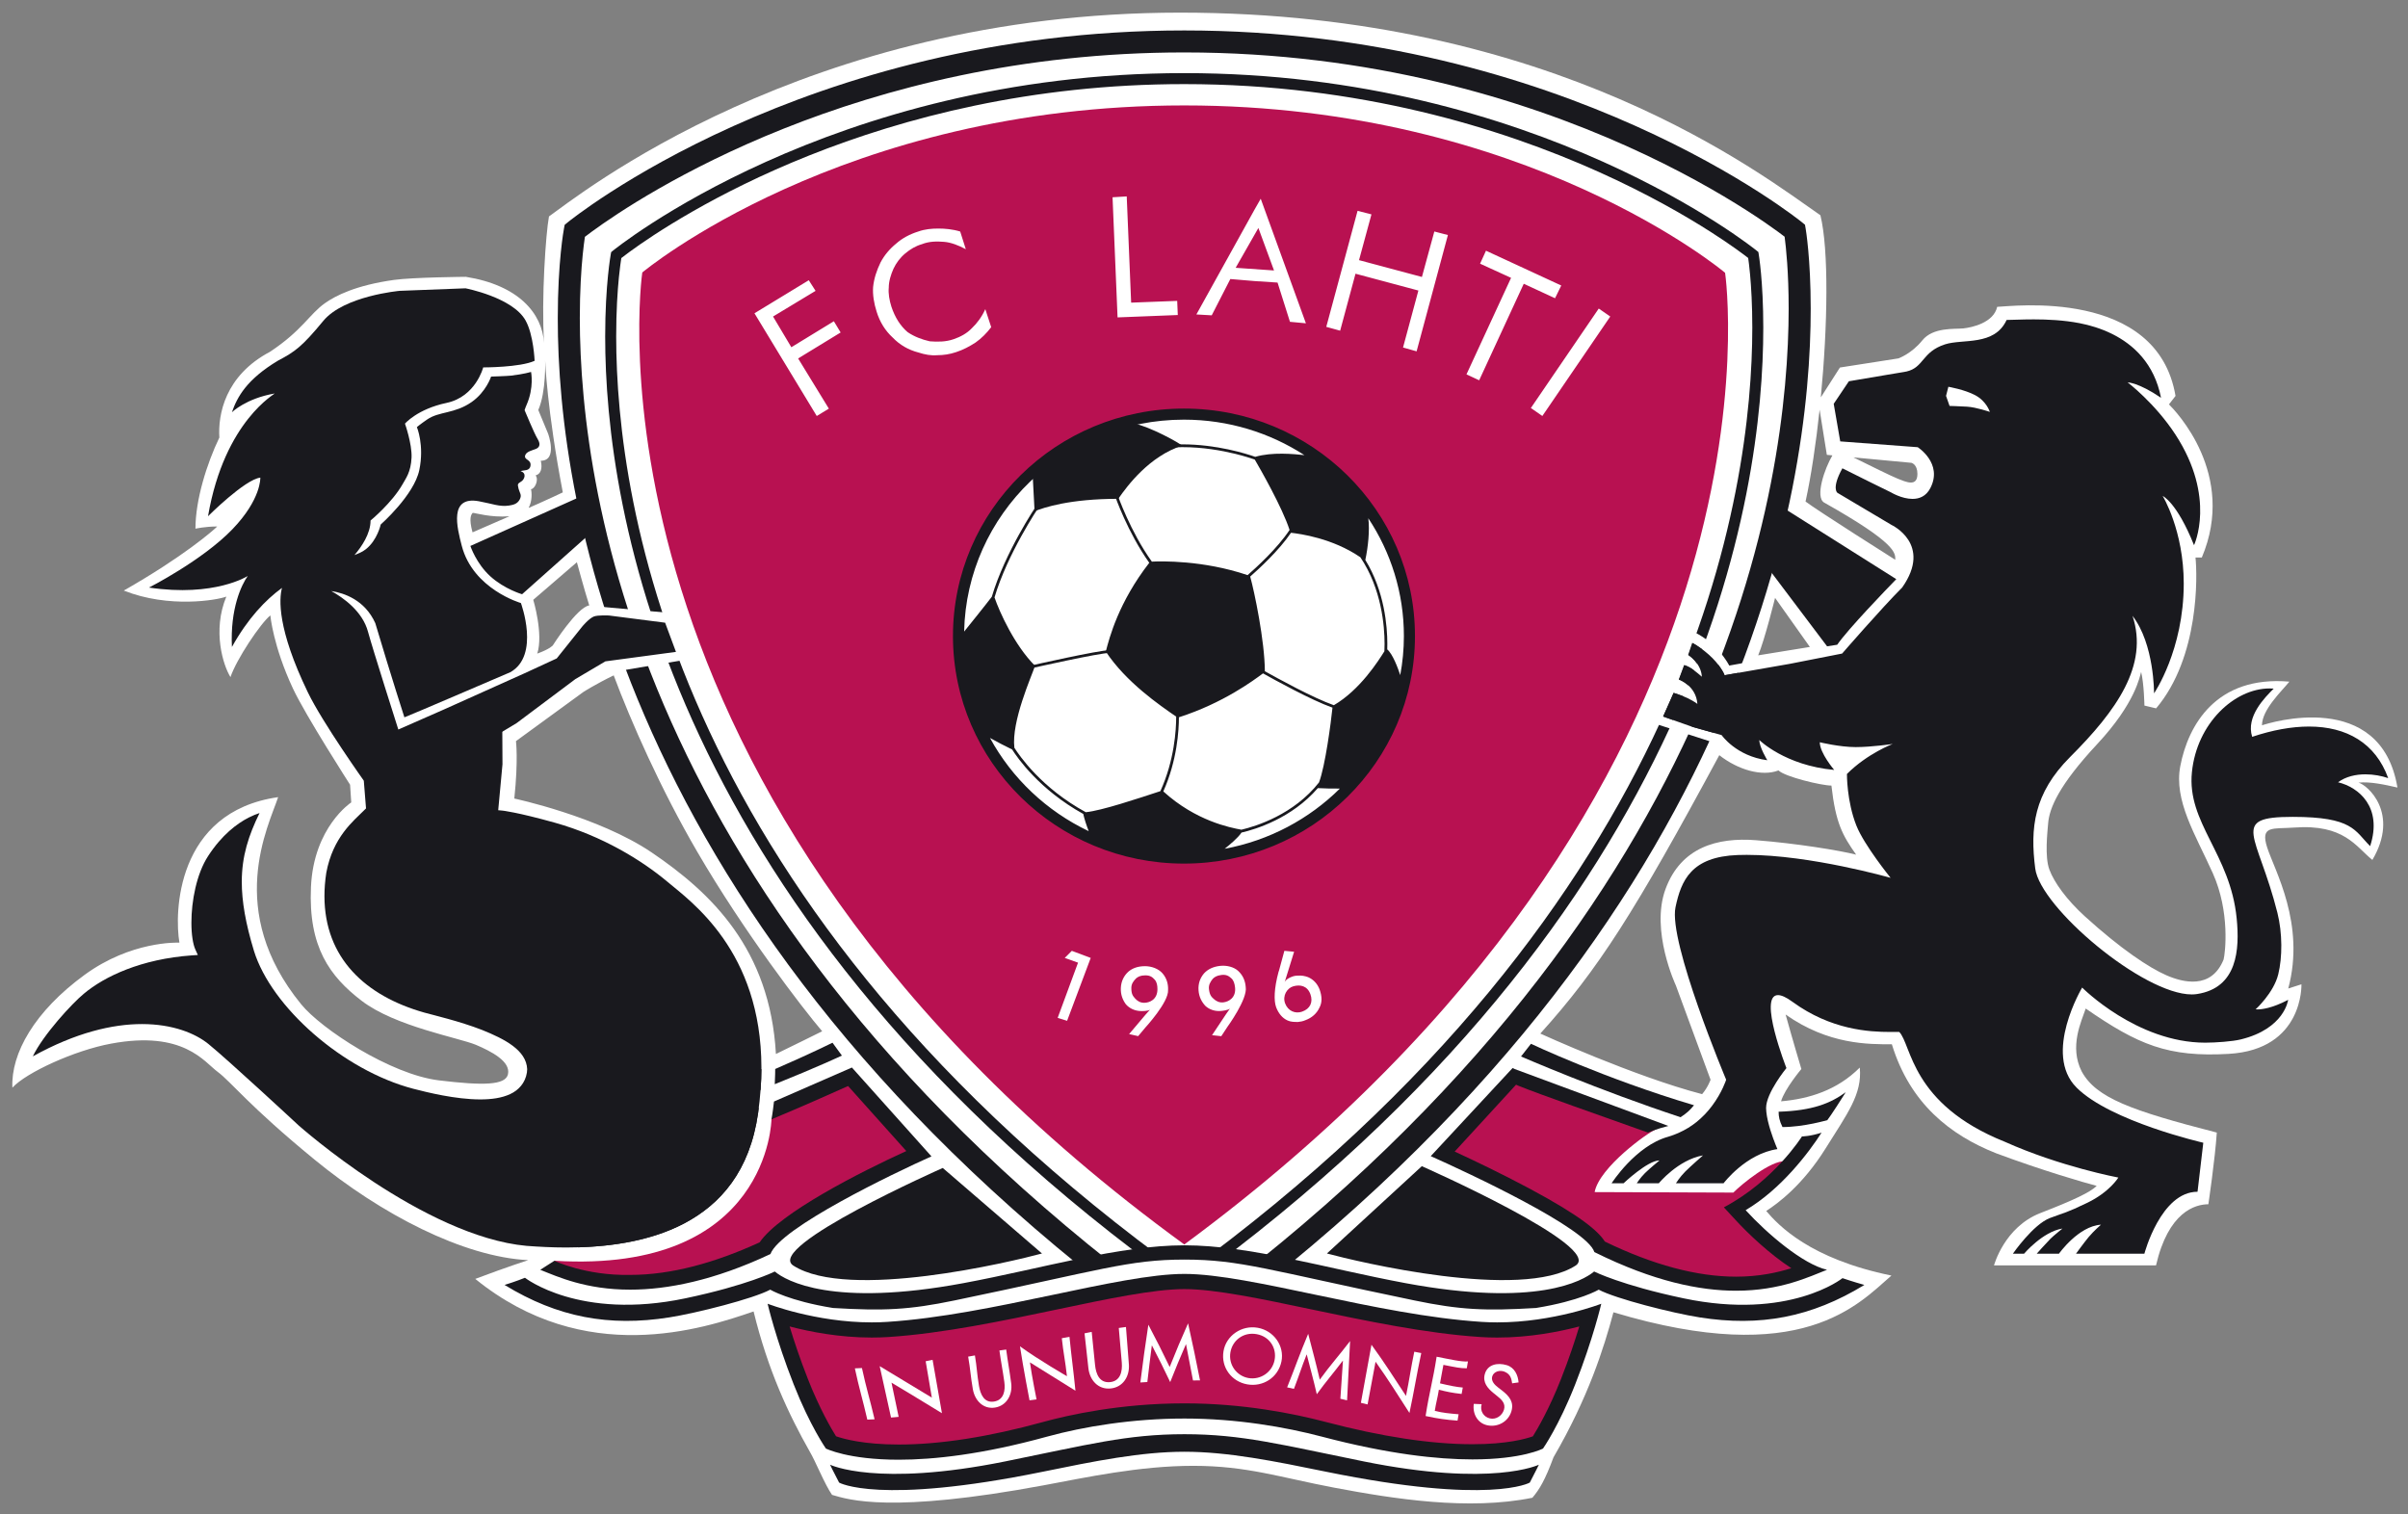 <?xml version="1.0" encoding="UTF-8" standalone="no"?>
<svg id="svg105" height="250.292" viewBox="0 0 298.5 187.719" width="398" xmlns="http://www.w3.org/2000/svg">
   <rect x="0" y="0" width="298.5" height="187.719" fill="#808080" stroke="none"/>
   <g id="surface32" transform="matrix(.697 0 0 .697 -48.962 -106.387)">
      <path id="path2" d="m407.746 237.773c-1.039-.406-4.828-2.277-7.844-3.773v-.008c3.75.359 8.613.82 10.297.965 0 0 1.062.25 1.062 1.973 0 2.406-2.078 1.406-3.516.844m-.422 14.434c0 0-13.902-8.793-15.957-10.363 1.004-4.613 1.859-10.344 2.496-16.332h.004l1.285 8.027c0 0 .371.035.988.094-1.395 2.352-3.117 7.41-1.473 8.391 13 7.309 12.656 9 12.656 10.184m-24.77 49.875c-6.875-.539-13.336 1.25-16.086 8.668-2.75 7.414 1.836 17.168 1.836 17.168l6.168 16.77c0 0-.457 1.332-1.5 2.562-12.125-3.164-28.777-10.777-28.777-10.777 10.352-11.469 16.785-21.617 31.832-49.516 3.352 2.629 7.609 3.844 10.527 2.711 1.125 1.125 7.645 2.695 9.414 2.695.75 6.668 1.98 8.871 4.398 12.289-2.918-.75-10.625-2.008-17.812-2.57m3.391-43.105l6.191 8.73c0 0-5.113.828-9.195 1.492 1.203-2.902 3.004-10.223 3.004-10.223m-177.699 81.129c-1.039-18.668-11.523-28.688-22.109-35.855-9.441-6.395-24.418-9.582-24.418-9.582.73-6.898.293-10.211.293-10.211l12-8.75c0 0 2.219-1.418 5.383-2.945 3.066 8.211 8.344 20.188 14.863 31.379 8.273 14.211 18.691 27.793 22.215 31.922 0 0-6.641 3.293-8.227 4.043m-53.957-92.785c-.684-2.508-.254-3.18.039-3.469.391 0 3.234.871 6.5.609l.004.012c-3.379 1.473-6.348 2.766-6.543 2.848m10.398-7.684c.617 0 1.453-1.582.824-2.449.895-.23 1.25-1.188.918-2.605 3.07 0 1.297-4.824 1.297-4.824l-1.742-4.199c1.434-3.285 1.215-8.852 1.215-8.852 0 0 .316 8.75 3.145 23.504 0 0-2.484 1.195-6.043 2.75l-.012-.051c.609-1.121.562-2.617.398-3.273m10.363 20.68c-2.168.301-6.477 7.102-6.477 7.102 0 0-.461.625-2.773 1.469 1.125-3.5-.711-9.57-.711-9.57l7.758-6.684c0 0 1.305 4.84 2.203 7.684m314.648 31.52c2.059-.215 4.605.34 6.938.871-2.961-17.664-22.809-11.52-24.094-11.062 0-2.793 3.473-6.047 4.875-7.773-13.031-1.121-18 7.75-19.398 14.996-1.188 6.176 2.699 12.219 5.785 19.094 3.082 6.875 2.207 14.164 1.914 15.332-2.191 5.414-7.285 4.07-10.207 2.793-3.043-1.336-8.043-4.629-14.477-10.477-3.273-2.98-5.445-6.027-6.301-8.301-.867-2.305-.34-6.727-.223-8.223.207-2.711 1.93-6.816 8.707-14.086 6.875-7.367 7.602-12.145 7.832-12.855.52 2.086.586 5.984.586 5.984 0 0 .918.203 2.082.496 7.711-9.125 7.336-23.668 7-26.832h1.125c6.269-14.812-4.699-26.093-5.844-27.238l1.168-1.5c-3.25-19.25-29.156-15.938-31.719-15.848-.625 2.848-4.531 3.68-6.031 3.836-1.5.156-5.375-.25-7.281 2.125-1.906 2.375-4.25 3.207-4.25 3.207l-10.406 1.625-3.383 5.289-.012-.004c1.23-12.781 1.434-26.258-.074-32.367-10.172-7.004-46.961-36.043-113.875-36.043-66.918 0-107.473 32.922-112.25 36.25-.566 3-1.375 14.648-.875 22.523-.336-5.301-4.531-10.281-13.906-11.781 0 0-9.379.078-12.781.551-6.816.953-10.426 2.824-12.281 4.137-2.781 1.969-4.031 4.844-9.781 8.652-8.031 4.25-9.25 11.191-9 15.25-2.238 4.66-4.25 11.086-4.25 16.211 0 0 1.688-.395 3.875-.395-.75.75-6.078 5.398-16.621 11.398 8.031 3.199 16.613 1.699 18.238 1.074-2.512 6.074-.578 12.191.734 14.316 1.082-3.188 5.312-9.52 7.094-10.973 0 0 .473 5.41 4.012 12.992 2.23 4.777 10.168 17.125 10.168 17.125l.207 3.148c0 0-6.684 4.352-7.164 15.062-.48 10.668 3.359 15.895 9.02 20.227 5.957 4.562 17.215 6.547 20.316 7.828 2.691 1.148 6.215 2.938 5.703 5.234-.438 1.961-4.375 2.043-12.289 1.086-8.598-1.043-20.961-9.168-24.5-13.543-13.586-16.664-5.824-31.598-4.086-36.832-18.25 2.602-18.453 20.773-17.559 25.875-.438 0-8.598-.293-16.855 5.727-8.902 6.488-13.133 13.984-12.852 20.078 2.438-2.688 11.09-6.648 17.547-7.836 12.875-2.402 16.574 3.258 18.949 5.008 2.375 1.75 5.477 5.973 17.25 15.625 11.812 9.688 26.43 17.309 38 17.879 0 0-3.59 1.137-9.422 3.336 19.453 15.789 40.434 8.914 49.5 5.789 2.578 10.531 6.223 18.27 10 24.949.965 1.594 2.668 5.844 3.953 7.676 3 .875 10.5 3.344 37.641-1.703 7.566-1.406 17.023-3.465 26.598-3.465 9.574 0 15.445 2.066 25.129 3.895 10.594 2 23.82 4.086 35.188 1.785 1.266-1.492 2.258-3.152 3.758-7.199 6.168-10.598 8.977-19.473 10.66-25.793 33.59 10.105 43.598-1.5 49.441-6.531-14.508-2.969-20.094-8.93-22.27-11.488 2.059-1.34 6.473-4.566 10.59-11.172 3.801-6.102 6.516-9.609 6.047-14.332-4.031 4.031-9 5.562-14 6 .625-2.188 3.613-5.746 3.613-5.746 0 0-1.613-5.379-2.801-9.691 7.625 5.375 14.73 5.293 18.895 5.293 3.238 10.562 10.402 16.152 18.516 19.375 8.375 3.121 15.59 5.195 17.918 5.812-1.125 1.125-4.062 2.523-10.016 4.832-6.438 2.5-8.25 9.312-8.25 9.312h28.812c2.188-9.5 6.938-10.875 9.312-10.875 0 0 1.188-8 1.5-12.75-15.242-3.918-21.461-6.164-24.031-10.875-2.254-4.438-.039-8.918.719-11.188 9.312 6.438 14.621 8.691 25.438 8.062 13.355-.773 12.926-12.375 12.926-12.375l-2.344.75c3.086-11.5-2.434-21-3.75-25.082-1.289-4 1.051-3.266 4.754-3.543 8.957-.664 10.996 3.379 13.957 5.754 4.895-8.312-.879-13.355-2.48-13.75" fill="#fff" fill-rule="evenodd"/>
      <path id="path4" d="m172.465 193.691c0 0 41.227-33.688 108.406-33.688 67.176 0 108.59 33.664 108.59 33.664 0 0 17.816 104.227-108.617 195.824-127.816-91.598-108.379-195.801-108.379-195.801" fill="#fff"/>
      <path id="path6" d="m174.238 195.012c-.098.656-.223 1.645-.355 2.938-.258 2.586-.516 6.402-.516 11.262.039 31.832 11.055 108.191 107.469 177.863 97.027-70.883 107.488-148.738 107.527-179.535 0-6.531-.477-10.934-.707-12.691-.008-.039-.012-.082-.019-.117-.297-.23-.711-.539-1.242-.926-1.23-.902-3.078-2.195-5.512-3.75-4.859-3.109-12.051-7.27-21.328-11.434-18.551-8.324-45.426-16.66-78.684-16.66-58.195-.004-96.738 25.559-105.348 31.859-.539.395-.949.707-1.25.938-.008.078-.023.16-.035.254m105.465 196.07c-98.547-70.582-110.293-149.035-110.254-181.871 0-9.996 1.07-15.781 1.094-15.879l.129-.703.551-.453c.195-.152 41.789-34.113 109.648-34.125 67.855.012 109.633 33.949 109.828 34.094l.566.465.125.727c.016.094.891 5.238.891 14.203.035 31.777-11.109 111.723-110.289 183.535l-1.145.832zm0 0" fill="#19191e"/>
      <path id="path8" d="m184.477 201.102c0 0 35.441-29.715 96.395-29.715 60.953 0 96.184 29.77 96.184 29.77 0 0 13.512 91.891-96.184 172.832-110.023-80.109-96.395-172.887-96.395-172.887" fill="#b81151"/>
      <path id="path10" d="m180.324 201.895c-.242 2.438-.488 6.02-.488 10.582.019 29.906 10.461 101.629 101.004 166.801 91.125-66.309 101.035-139.418 101.055-168.363 0-4.082-.199-7.285-.398-9.461-.133-1.457-.262-2.441-.336-2.934-.758-.59-2.988-2.281-6.625-4.609-4.562-2.918-11.301-6.812-19.988-10.715-17.375-7.797-42.539-15.598-73.676-15.598-54.484-.004-90.566 23.918-98.68 29.852-.688.504-1.168.875-1.445 1.09-.082.535-.25 1.66-.422 3.355m99.949 179.391c-91.605-65.633-102.414-138.398-102.395-168.809 0-9.258.992-14.594 1-14.648l.066-.348.277-.23c.098-.074 38.699-31.605 101.648-31.609 62.945.004 101.723 31.512 101.816 31.59l.285.227.062.363c.008.051.816 4.797.816 13.094.019 29.434-10.238 103.59-102.434 170.367l-.57.414zm0 0" fill="#19191e"/>
      <path id="path12" d="m280.816 305.262c-22.113 0-40.105-17.715-40.105-39.488 0-21.77 17.992-39.48 40.105-39.48 22.109 0 40.102 17.711 40.102 39.48 0 21.773-17.992 39.488-40.102 39.488" fill="#fff"/>
      <path id="path14" d="m253.938 237.73l.309 5.844c1.66-.676 6.273-2.215 14.883-2.215 1.66-2.398 5.535-7.566 11.379-9.473-1.969-1.352-7.629-4.18-9.473-3.996-3.258 1.168-14.699 4.734-17.098 9.84" fill="#19191e"/>
      <path id="path16" d="m288.051 303.605c.84-.664 2.398-1.953 2.992-2.879 2.527-.582 8.938-2.539 13.582-7.91.984.059 2.664.098 3.918.082-5.469 5.418-12.562 9.238-20.492 10.707m-41.734-19.711c1.137.625 2.801 1.516 3.938 2.051.926 1.469 4.852 7.145 12.652 11.465.16.773.582 2.09.969 3.062-7.484-3.555-13.648-9.391-17.559-16.578m34.496-56.617c7.91 0 15.27 2.328 21.426 6.312-1.875-.203-5.723-.586-8.75.301-1.68-.59-6.879-2.215-12.961-2.219-.453.004-.906.012-1.367.031l.027.492c.449-.023.891-.027 1.34-.027 3.648-.004 6.984.598 9.41 1.191 1.637.402 2.852.805 3.477 1.027 1 1.715 4.879 8.5 6.184 12.508-2.129 3.238-5.98 6.742-7.465 8.039-7.953-2.691-15.461-2.484-17.031-2.402-3.855-5.395-6.059-11.797-6.07-11.805l-.465.16c.008.012 2.203 6.391 6.078 11.852-5.457 7.039-7.078 13.262-7.73 15.785 3.574 5.441 9.605 9.57 12.516 11.574v.066c0 2.25-.305 7.684-2.809 13.191-3.938 1.293-10.465 3.48-13.266 3.746-7.91-4.316-11.824-10.078-12.703-11.461-.555-4.684 3.043-12.676 3.676-14.574-3.656-3.656-6.316-9.57-7.207-12.168 2.301-7.797 7.82-15.969 7.82-15.984l-.41-.277c-.004.012-5.555 8.23-7.891 16.145-1.082 1.434-4.742 5.969-4.922 6.191.438-20.859 17.801-37.695 39.094-37.695m19.039 20.121c1.637.191 7.371.953 12.336 4.355 3.781 5.625 4.309 12.246 4.305 15.402 0 .562-.016 1.008-.031 1.324-1.09 1.734-4.324 6.855-8.988 9.59-3.629-1.262-10.164-4.863-12.27-6.043-.031-5.414-1.859-14.152-2.609-16.84 1.543-1.352 5.109-4.625 7.258-7.789m4.988 44.398c-4.496 5.719-11.152 7.785-13.805 8.418-2.004-.371-8.105-1.547-13.891-6.809 2.461-5.512 2.77-10.883 2.773-13.188 7.867-2.527 13.223-6.527 14.957-7.809 1.992 1.117 8.555 4.75 12.355 6.094-.266 2.613-1.285 10.375-2.391 13.293m14.441-19.082c-.414-1.262-1.32-3.723-2.312-4.574.008-.273.016-.602.016-.984 0-3.07-.484-9.348-3.914-14.926.492-2.277.805-5.273.531-7.414 3.996 6.035 6.328 13.23 6.328 20.957 0 2.371-.23 4.688-.648 6.941m-38.469-47.406c-22.688 0-41.082 18.117-41.082 40.465 0 22.352 18.395 40.469 41.082 40.469 22.691 0 41.086-18.117 41.086-40.469 0-22.348-18.395-40.465-41.086-40.465" fill="#19191e"/>
      <path id="path18" d="m253.699 270.992c.019-.004 11.938-2.711 13.91-2.715v.492c-1.797-.008-13.789 2.695-13.801 2.699zm0 0" fill="#19191e"/>
      <path id="path20" d="m354.586 207.516l-12.074 17.691 2.043 1.418 12.078-17.691zm-6.668-4.098l-13.387-6.191-1.051 2.309 5.512 2.52-7.93 17.168 2.258 1.051 7.93-17.168 5.562 2.574zm-24.781-1.52l-11.188-2.992 2.211-8.141-2.469-.629-5.566 20.637 2.469.68 2.73-10.133 11.184 2.992-2.73 10.133 2.414.68 5.566-20.684-2.414-.629zm-33.129-1.629l4.043-7.086 2.781 7.559zm3.41-10.445l-10.395 18.742 2.73.156 3.309-6.457 4.355.367 4.043.262 2.207 6.98 2.836.266-8.035-22.156zm-21.996 16.641l-.785-18.898-2.523.156.891 21.367 10.711-.422-.105-2.516zm-28.301 4.516c-.891.945-2.047 1.574-3.305 1.996-1.367.473-2.785.473-4.203.367-1.414-.316-2.781-.84-3.938-1.629-.629-.523-1.207-1.207-1.68-1.941-.473-.738-.891-1.629-1.207-2.574-.367-1.156-.578-2.359-.473-3.414 0-1.098.367-2.305.84-3.355.473-1 1.156-1.945 2.102-2.73.891-.738 1.836-1.312 2.941-1.629 1.312-.527 2.672-.527 3.988-.418 1.207.102 2.57.629 3.832 1.309l-1-3.148c-1.363-.418-2.73-.527-3.883-.527-1.207 0-2.414.109-3.57.527-1.523.473-2.887 1.211-3.938 2.152-1.105.895-2.102 2.051-2.781 3.359-.684 1.418-1.156 2.836-1.316 4.359-.102 1.363.16 2.938.633 4.41.574 1.836 1.523 3.359 2.836 4.566 1.262 1.312 2.781 2.207 4.617 2.68 1.105.363 2.258.574 3.309.473 1.105 0 2.207-.16 3.309-.527 1.316-.418 2.469-1.051 3.52-1.73 1.047-.734 1.992-1.684 2.781-2.73l-1.051-3.203c-.578 1.312-1.469 2.52-2.363 3.359m-24.57-1.207l-7.562 4.621-3.254-5.461 7.562-4.566-1.207-1.891-9.66 5.879 11.078 18.27 2.152-1.309-5.465-8.926 7.562-4.621zm0 0" fill="#fff"/>
      <path id="path22" d="m287.832 330.922c-.742.086-1.297-.223-1.711-.598-.414-.375-.734-.672-.859-1.75-.086-.754.242-1.293.66-1.82.277-.297.699-.605 1.555-.703.855-.102 1.289.164 1.758.586.414.375.586.934.664 1.613.211 1.852-1.141 2.566-2.066 2.672m2.625-5.59c-.766-.703-2.035-1.031-3.23-.895-1.191.137-2.145.566-2.848 1.336-.695.82-1.059 1.812-.973 3.016.082 1.152.555 2.051 1.219 2.766.711.66 1.754 1.016 2.852.887 0 0 1.27-.109 1.535-.441l-.727 1.035-2.477 3.723 1.645.18 1.09-1.66c0 0 3.621-4.965 3.254-7.086-.09-1.207-.57-2.152-1.34-2.859m11.363 7.242c-1.203.422-2.508-.109-3.016-1.473-.508-1.352.348-2.734 1.473-3.043 1.215-.336 2.477-.09 3.023 1.41.512 1.414-.035 2.598-1.48 3.105m3.098-3.992c-.367-.941-1.051-1.73-2.047-2.152-.578-.207-1.156-.312-1.785-.262-.367 0-.734.055-1.105.211-.156.051-.523.211-.734.367-.156.105-.418.316-.523.578l1.68-5.406-1.734-.16-.941 3.469-.105.312c-.789 2.938-.84 5.094-.418 6.246.418 1.105 1.102 1.945 2.043 2.363.578.262 1.207.262 1.84.262.418-.051.84-.102 1.312-.312 1.152-.418 2.047-1.207 2.52-2.258.473-.895.473-1.941 0-3.258m-45.309-5.562l2.363.84-3.621 9.82 1.676.523 4.199-11.184-3.359-1.262zm14.121 7.98c-.742 0-1.258-.367-1.629-.789-.367-.422-.652-.75-.652-1.84 0-.758.395-1.258.863-1.73.316-.262.77-.523 1.629-.523.863 0 1.258.312 1.68.785.367.422.473.996.473 1.68 0 1.859-1.43 2.418-2.363 2.418m.148-6.512c-1.199 0-2.195.316-2.98.996-.789.738-1.262 1.684-1.316 2.887-.051 1.156.316 2.102.895 2.891.629.734 1.625 1.207 2.73 1.207 0 0 1.273.039 1.574-.262l-.84.945-2.887 3.414 1.609.363 1.277-1.523c0 0 4.168-4.516 4.043-6.668.051-1.207-.316-2.199-1-2.988-.68-.785-1.902-1.262-3.105-1.262" fill="#fff"/>
      <path id="path24" d="m209.355 387.797c0 0 7.785 17.5 9.125 21.75 3 .75 23.25 1.75 43-3.75 18.625-3.375 29.938-3.336 40.5.375 10.562 3.711 39.211 5.422 42 3 2.625-4.625 9.125-22.5 9.125-22.5-4.375 1.25-21.625 4.25-41.625-.625-11.375-2.375-25.664-5.172-31.207-4.766-6.695.41-40.168 5.641-45.168 7.391-7.875.875-25.75-.875-25.75-.875" fill="#b81151" fill-rule="evenodd"/>
      <path id="path26" d="m339.73 344.547l24.855 9.062c-1.262.469-9.898 6.648-10.73 11.062 2.418 0 24.668.086 24.668.086 1.543-1.543 6.652-5.734 9.25-5.586-.332 1.668-6.586 7.418-9 8.25 1.793 1.793 9.918 10.086 12.918 11-2.918 1.168-18.73 4.555-36.75-3.582-2.168-2.918-8.836-8.582-13.418-9.668-4.75-2.164-14.668-7.164-14.668-7.164zm0 0" fill="#b81151"/>
      <path id="path28" d="m207.453 351.727c0 0-.363 27.492-38.605 25.156 1.008 1.609 1.633 2.164 1.633 2.164 0 0 23.375 3.125 35.625-4 2.938-2.938 19.75-16.125 27.5-17-2.625-2.625-12.5-13.625-12.5-13.625l-12.375 5.75z" fill="#b81151"/>
      <path id="path30" d="m266.387 382.141c0 0 15.852-3.379 31.059.496-6.062 6.062-16.75 12.145-16.75 12.145zm0 0" fill="#b81151"/>
      <path id="path32" d="m262.293 377.859l4.562 4.812c0 0 18-3.625 27.5 0 1.625-.625 6.125-4.25 6.125-4.25-3.25-.75-19.344-6.094-38.188-.562" fill="#fff"/>
      <path id="path34" d="m396.992 267.316c1.965-2.828 8.684-9.793 10.508-11.668l-20.613-13.012-2.832 10.184 11.137 14.773c.504-.074 1.102-.164 1.801-.277" fill="#19191e"/>
      <path id="path36" d="m188.941 309.465c-4.566-3.828-11.57-8.125-19.961-10.484-3.445-.965-5.809-1.508-7.297-1.809-1.488-.301-2.078-.355-2.078-.355l-.75-.07.758-8.168-.031-6.02-14.613 7.777-3.023 2.16-3.484-1.348-3.512.348.395 4.93-.246.242c-2.023 2.023-5.629 4.848-6.816 11.18-.227 1.461-.332 2.855-.332 4.191.019 11.02 7.309 17.742 17.746 20.699 1.723.484 6.203 1.508 10.266 3.082 4.016 1.617 7.902 3.602 8.043 6.98 0 .195-.016.395-.047.598-.285 1.84-1.457 3.133-2.969 3.836-1.516.711-3.367.953-5.324.953-4.41-.004-9.406-1.25-11.91-1.895-12.531-3.277-25.266-14.574-28.34-24.516-1.5-4.926-2.168-8.84-2.168-12.27-.004-4.605 1.219-8.301 3.16-12.258-.539.176-1.203.434-1.953.816-2.051 1.062-4.734 3.047-7.188 6.824-2.07 3.164-2.984 8.043-2.977 11.852-.008 2.09.281 3.871.699 4.773l.441.984-1.074.07c-9.0.641-15.535 3.746-19.184 6.809-2.082 1.703-7.234 7.297-9.09 11.148 7.648-4.234 14.188-5.742 19.414-5.742 5.465.004 9.473 1.645 11.82 3.543 3.566 2.895 16.066 14.504 16.062 14.504.016.004 5.547 4.934 13.41 10.086 7.855 5.152 18.039 10.492 27.094 11.316 2.055.156 4.469.293 7.078.293 6.602 0 14.461-.863 20.961-4.277 6.496-3.426 11.672-9.297 13.156-19.641.402-2.879.59-5.566.59-8.078-.027-20.781-12.547-29.551-16.727-33.066" fill="#19191e"/>
      <path id="path38" d="m178.793 272.238l13.066-2.203-2.672-8.402-13.832-1.223-.867.875zm0 0" fill="#fff"/>
      <path id="path40" d="m366.027 280.078l1.867-4.203c0 0 1.59.496 2.453.918 1.352.66 1.777 1.043 1.777 1.043-.242-3.305-3.305-4.34-3.305-4.34l.945-2.574c0 0 .629.199 1.234.574.754.473 1.922 1.504 1.922 1.504-.141-2.48-2.438-3.883-2.438-3.883l.723-2.141c0 0 1.262.621 2.91 2.059 2.047 1.785 2.848 3.605 2.844 3.703l2.91-.508c.316-1.027.516-1.68.516-1.68l-2.594.469c0 0-2.184-4.457-7.277-6.402-1.168 3.164-6.566 16.527-6.566 16.527l11.66 3.758c.113-.117.355-.699.672-1.562l-5.066-1.426zm0 0" fill="#fff"/>
      <path id="path42" d="m373.496 350.797c-.055.059-.113.109-.168.168.055-.059.113-.109.168-.168" fill="#19191e"/>
      <path id="path44" d="m366.887 354.836c.387-.109.754-.238 1.109-.375-.359.133-.723.266-1.109.375" fill="#19191e"/>
      <path id="path46" d="m384.496 351.188c0 .008.004.016.004.019 0-.004-.004-.012-.004-.019" fill="#19191e"/>
      <path id="path48" d="m384.875 352.84l.039.137zm0 0" fill="#19191e"/>
      <path id="path50" d="m374.055 350.172c.031-.035.066-.074.098-.113-.031.039-.066.078-.098.113" fill="#19191e"/>
      <path id="path52" d="m219.98 340.391l-1.672-2.289c0 0-4.172 2.07-10.191 4.672 0 .133-.008 1.562-.078 2.707 7.512-3.008 11.941-5.09 11.941-5.09" fill="#19191e"/>
      <path id="path54" d="m221.758 342.512l14.148 15.805c-6.738 3.008-26.926 12.703-28.633 17.371-9.996 4.711-18.34 6.336-24.953 6.336-7.883 0-12.871-2.289-15.988-3.531l2.516-1.609c0 0 5.469 2.664 13.473 2.516 7.277 0 15.02-2.125 23.031-5.793 3.551-5.227 17.996-12.555 26.082-16.238l-10.355-11.566c-2.164.988-8.996 4.004-13.629 5.926 0 0 .203-.953.449-3.168z" fill="#19191e"/>
      <path id="path56" d="m191.922 370.25c6.492-3.426 11.676-9.297 13.156-19.641.043-.32.078-.633.117-.953-5.602 2.254-11.336 4.34-14.91 5.047-9.023 1.793-18.195 2.293-22.781-.285 2.293 3.582 6.879 9.742 13.184 13.469-1.957 1.957-4.867 4.496-7.656 6.609 6.133-.172 13.059-1.184 18.891-4.246" fill="#19191e"/>
      <path id="path58" d="m166.141 351.695c0 0 10.676 4.727 25.078 0 4.969-1.633 9.93-3.484 14.301-5.207.094-1.281.137-2.52.145-3.715-7.027 2.977-15.621 6.219-21.465 7.059-10.961 1.57-17.734-.324-21.641-3.156 1.578 3.73 3.582 5.02 3.582 5.02" fill="#19191e"/>
      <path id="path60" d="m371.527 349.223c-15.949-4.742-29-10.93-29-10.93l-1.766 2.258c0 0 13.988 6.074 28.379 10.801 1.188-.805 1.605-1.188 2.387-2.129" fill="#19191e"/>
      <path id="path62" d="m339.629 342.781l27.336 10.125c-1.957.477-3.641 1.172-3.641 1.172-7.809-2.773-19.539-6.898-23.074-8.34l-.371-.172-10.918 11.898c3.445 1.59 8.344 3.926 13.328 6.59 9.145 4.895 12.238 7.59 13.379 9.414 8.531 4.145 16.379 6.246 23.34 6.246 3.984 0 7.227-.691 9.828-1.504-3.922-2.559-7.77-6.227-9.973-8.637l-2.023-2.191c8.965-4.738 13.883-12.609 13.883-12.609 0 0 1.523-.016 3.492-.68-2.293 3.582-7.199 10.066-13.504 13.793 3.867 4.238 10.203 9.613 14.469 10.605-3.117 1.211-8.223 3.723-16.172 3.723-6.406 0-14.656-1.629-25.203-6.875-1.297-4.234-22.359-14.055-29.098-17.062l14.551-15.672" fill="#19191e"/>
      <path id="path64" d="m398.508 346.91c-2.742 1.988-5.898 3.273-11.934 3.465 0 .859.145 1.633.688 2.727 3.797 0 7.98-1.234 7.98-1.234 0 0 .695-.863 3.266-4.957" fill="#19191e"/>
      <path id="path66" d="m376.961 272.742c0 0 0 0 0-.004h-.008c.004.004.004.004.008.004" fill="#fff"/>
      <path id="path68" d="m420.094 224.969c-1.359-.082-3.117-.133-3.117-.133l-.625-1.785.414-1.621c0 0 2.895.5 4.773 1.5 2.031 1.082 2.602 2.969 2.602 2.969 0 0-2.402-.828-4.047-.93m65.977 66.809c1.375-1.023 3.141-1.414 4.875-1.414 1.449 0 2.879.273 4.043.676-2.254-6.234-7.387-9.176-14.086-9.176-3.082 0-6.492.621-10.105 1.828-1.152-3.594 2.234-6.98 3.828-8.574-.242-.019-.484-.031-.73-.031-6.25 0-12.934 6.188-13.816 14.883-.918 9.031 6.828 14.5 7.961 26.027.551 5.566.117 12.336-7.043 13.445-.301.047-.617.07-.949.07-8.648 0-26.949-15.465-27.836-22.398-.918-7.195-.289-13.336 6.199-19.828 8.27-8.266 14.012-16.328 11.105-25.109 3.898 5.031 3.828 13.781 3.828 13.781 0 0 5.281-7.684 5.281-19.523 0-9.473-3.746-15.586-3.746-15.586 0 0 2.5 1.09 5.574 8.754 0 0 4.004-8.434-3.285-19.641-3.66-5.629-8.523-9.312-8.523-9.312 0 0 1.906 0 5.938 2.738-.594-3.035-1.82-5.414-3.387-7.27-3.102-3.676-7.551-5.312-11.098-6-2.828-.547-5.742-.676-8.152-.676-2.141 0-3.887.102-4.824.102-2.156 4.695-7.816 3.316-10.969 4.344-4.125 1.344-3.711 4.109-6.844 4.828l-10.242 1.734-2.695 4.012 1.16 6.684 13.781 1.031c0 0 4.523 2.875 2.246 7.273-.762 1.473-1.973 1.922-3.172 1.922-1.922 0-3.82-1.156-3.82-1.156 0 0-7.102-3.477-8.652-4.285-1.992 3.598-.883 4.359-.883 4.359l9.609 5.707c0 0 7.352 3.395 1.914 11.129-3.676 3.676-10.684 11.754-10.684 11.754l-9.297 1.828-8.703 1.523-2.91.508c0 .004 0 .004-.004.004 0 0 0 0-.004-.004h.008c.004-.098-.801-1.918-2.848-3.703-1.645-1.438-2.906-2.059-2.906-2.059l-.723 2.141c0 0 2.297 1.402 2.438 3.883 0 0-1.168-1.031-1.922-1.504-.602-.375-1.234-.574-1.234-.574l-.945 2.574c0 0 3.062 1.035 3.305 4.34 0 0-.426-.383-1.777-1.043-.863-.422-2.453-.918-2.453-.918l-1.867 4.203 5.191 1.836 5.062 1.426.152.043c0 0 2.582 3.746 8.129 4.473 0 0-1.422-2.324-1.422-3.594 0 0 4.562 4.527 13.32 5.32 0 0-2.566-3-2.566-4.926 0 0 3.52.863 6.391.863 2.871 0 6.586-.559 6.586-.559 0 0-4.477 1.672-8.148 5.34 0 0-.047 4.836 1.684 9.188 1.383 3.488 6.082 9.285 6.082 9.285 0 0-14.289-4.086-25.586-4.086-.539 0-1.07.008-1.594.027-8.27.305-10.062 4.496-11.074 9.285-1.305 6.152 9.008 30.68 9.008 30.68 0 0-.699 2.25-2.539 4.688-.172.23-.355.461-.551.691-.031.039-.066.078-.098.113-.18.211-.363.418-.559.625-.055.059-.113.109-.168.168-.406.418-.848.828-1.332 1.219-.922.746-1.992 1.414-3.215 1.953 0 0 0 .004 0 .004-.258.109-.52.215-.785.32-.355.137-.723.266-1.109.375-5.785 1.625-10.02 8.266-10.02 8.266h2.129c0 0 4.281-4.066 6.391-4.066 0 0-1.789 1.465-2.578 2.25-.883.883-1.469 1.816-1.469 1.816h3.922c0 0 3.422-4.176 7.859-4.961 0 0-2.191 1.918-3.141 2.863-.969.969-1.672 2.098-1.672 2.098h8.473c0 0 3.945-5.254 9.574-6.078 0 0-.145-.332-.352-.859-.242-.613-.57-1.496-.875-2.465-.074-.238-.145-.48-.215-.723l-.039-.137c-.148-.547-.281-1.102-.375-1.633-.004-.008-.004-.012-.004-.019-.047-.27-.086-.535-.109-.789-.027-.238-.043-.469-.043-.688 0-2.695 3.617-7.102 3.617-7.102 0 0-5.098-12.977-1.5-12.977.598 0 1.434.355 2.57 1.188 6.855 5.008 13.652 5.367 17.383 5.367.629 0 1.164-.008 1.605-.008 2.219 2.219 2.016 12.828 18.758 19.531 9.906 4.445 20.219 6.375 20.219 6.375 0 0-1.555 2.57-5.5 4.477-3.941 1.902-3.992 1.707-6.664 2.719-3 1.141-6.594 6.348-6.594 6.348h1.988c0 0 3.324-3.926 6.832-4.477 0 0-1.551 1.234-2.156 1.836-.688.691-2.426 2.641-2.426 2.641h3.953c0 0 3.453-4.902 7.473-5.16 0 0-1.238 1.07-2.176 2.18-.73.867-2.266 2.98-2.266 2.98h12.164c0 0 2.91-11.02 9.453-11.02l1.023-8.719c0 0-16.508-3.777-22.539-9.809-6.031-6.027.996-17.789.996-17.789 0 0 9.711 9.801 21.895 9.801 1.855 0 4.836-.215 6.316-.578 7.809-1.91 8.422-7.039 8.422-7.039-2.898 1.52-4.746 1.703-5.453 1.703-.219 0-.328-.019-.328-.019 0 0 3.203-2.906 4.02-6.215.742-3.012.762-7.332-.152-10.973-3.523-14.008-8.652-17.043 2.715-17.043 10.719 0 11.023 2.449 13.781 5.207 2.258-6.922-2.027-10.48-5.703-11.359" fill="#19191e"/>
      <path id="path70" d="m157.469 255.16c2.5 2.266 5.629 3.172 5.629 3.172l11.859-10.562-1.559-6.758-19.492 8.73c0 0 1.012 3.105 3.562 5.418m31.07 8.234l-9.977-1.281c0 0-2.02-.109-2.727.191-.898.391-2.023 1.758-2.023 1.758l-4.551 5.688-5.738 2.648-14.395 6.465-8.039 3.531c0 0-4.648-14.605-5.391-17.387-.973-3.66-4.422-6.07-6.535-7.246 2.293.355 5.965 1.578 7.832 5.715 2.91 9.762 5.176 16.75 5.176 16.75l2.898-1.207c0 0 10.566-4.496 15.926-6.812 5.359-2.984 1.895-12.309 1.895-12.309 0 0-8.508-2.449-10.52-10.191-.848-3.27-2.289-8.883 3.027-7.918 2.395.434 3.711 1.035 5.395.766.758-.117 1.453-.289 1.871-1.047.461-.836.008-1.18-.18-1.91-.258-1.023-.141-.875.559-1.387.473-.344.93-1.43-.219-1.77.594-.234 1.602.023 1.766-.93.215-1.238-1.309-1-.902-1.977.25-.594 1.301-.824 1.836-1.035.855-.34.789-1.027.367-1.734-.691-1.148-2.164-4.793-2.344-5.176.105-.328.219-.637.336-.898 1.391-3.117.816-5.898.816-5.898 0 0-1.336.398-3.566.656-.719.082-3.543.168-3.543.168 0 0-.863 2.715-3.465 4.531-3.016 2.102-5.762 1.637-7.879 3.082-1.219.832-1.852 1.371-1.852 1.371 0 0 1.348 3.215.43 7.637-.926 4.469-6.867 9.695-6.867 9.695 0 0-.586 2.758-2.629 4.383-.746.59-1.465.805-2.039 1.051 1.281-1.496 2.863-3.809 2.863-6.148 0 0 3.824-3.145 5.715-6.488.527-.977 1.461-2.082 1.578-4.723.094-2.453-1.172-6.02-1.172-6.02 0 0 2.184-2.586 7.391-3.688 5.207-1.102 6.523-6.316 6.523-6.316 0 0 6.539.019 9.145-1.172 0 0-.176-4.617-1.613-7.18-2.301-4.109-10.68-5.715-10.68-5.715l-11.699.449c0 0-9.902.875-13.598 5.352-3.785 4.578-4.996 5.453-8.035 7.055-5.586 3.352-7.27 6.469-8.211 9.188 0 0 2.504-2.457 7.582-3.332.383-.066-8.891 4.707-11.832 21.828 0 0 6.543-6.539 9.301-6.867 0 0 .203 3.828-4.984 9.203-5.348 5.543-14.816 10.352-14.816 10.352 11.711 1.73 17.566-2.062 17.566-2.062-1.113 1.562-3.145 5.805-2.816 12.625 2.828-5.078 5.961-8.363 8.902-10.504-.52 1.953-.863 7.258 4.594 18.559 2.633 5.461 10.16 16.016 10.16 16.016l6.551 1.777 20.441-12.316 10.426-7.812 5.348-3.16 12.551-1.684zm0 0" fill="#19191e"/>
      <path id="path72" d="m211.344 377.746c9.781 6.281 38.852-.703 44.219-2.156l-17.645-15.211c0 0-31.754 14.039-26.574 17.367" fill="#19191e"/>
      <path id="path74" d="m397.934 379.98c0 0-9.426 7.551-28.262 3.586-11.039-2.32-15.91-4.77-15.91-4.77-2.016 1.688-10.297 6.395-33.523 2.074-14.148-2.633-27.684-6.734-39.336-6.734-11.652 0-25.188 4.102-39.332 6.734-23.23 4.32-31.508-.387-33.527-2.074 0 0-4.871 2.449-15.91 4.77-18.836 3.965-28.523-3.656-28.523-3.656 0 0-1.695.688-3.625 1.273 9.469 5.793 18.605 7.461 29.285 5.777 4.852-.762 14.953-3.324 17.961-4.934 0 0 3.348 2 11.156 3.258 9.051.543 13.516.34 21.633-1.344 26.098-5.414 30.898-7.258 40.883-7.266 9.984.008 14.789 1.852 40.887 7.266 8.117 1.684 12.582 1.887 21.633 1.344 7.805-1.258 11.156-3.258 11.156-3.258 3.004 1.609 13.109 4.172 17.961 4.934 10.676 1.684 19.816.016 29.285-5.777-1.934-.535-3.891-1.203-3.891-1.203" fill="#19191e"/>
      <path id="path76" d="m280.902 381.922c-5.438 0-13.781 1.758-22.617 3.617-9.527 2.004-20.332 4.277-30.047 4.91-.965.062-1.961.094-2.957.094-5.754 0-11-1.027-14.598-1.973.742 2.449 1.812 5.695 3.234 9.309 2.098 5.336 4.16 8.855 5.016 10.223 1.328.469 4.906 1.469 11.152 1.469 7.371 0 16.008-1.348 25.672-4.008 4.496-1.238 13.746-3.316 25.145-3.316 10.375 0 19.387 1.801 25.117 3.309 9.98 2.629 18.766 3.961 26.109 3.961 6.105 0 9.484-.953 10.738-1.402.848-1.355 2.914-4.883 5.02-10.234 1.426-3.613 2.496-6.859 3.234-9.309-3.598.945-8.84 1.973-14.594 1.973-.996 0-1.992-.031-2.957-.094-9.719-.633-20.52-2.906-30.051-4.91-8.832-1.859-17.176-3.617-22.617-3.617m0-2.699c11.719 0 34.23 7.324 52.844 8.531.934.062 1.863.09 2.781.09 10.004 0 18.508-3.316 18.508-3.316 0 0-1.438 6.223-4.637 14.34-2.906 7.391-5.723 11.414-5.723 11.414 0 0-3.605 1.934-12.547 1.934-6.188 0-14.926-.926-26.793-4.051-6.445-1.695-15.105-3.219-24.434-3.219-9.324 0-18.004 1.453-24.43 3.219-11.504 3.168-20.164 4.105-26.387 4.105-9.055 0-12.953-1.988-12.953-1.988 0 0-2.82-4.023-5.727-11.414-3.195-8.117-4.637-14.34-4.637-14.34 0 0 8.508 3.316 18.512 3.316.914 0 1.844-.027 2.781-.09 18.613-1.207 41.125-8.531 52.84-8.531" fill="#19191e"/>
      <path id="path78" d="m312.785 412.574c-14.711-2.973-21.625-4.84-31.883-4.84-10.258 0-17.172 1.867-31.883 4.84-22.895 4.625-31.145.586-31.145.586 0 0 .52 1.117 1.609 3.18 0 0 6.953 4.047 36.215-1.93 9.207-1.883 17.477-3.555 25.203-3.555 7.727 0 15.996 1.672 25.203 3.555 29.262 5.977 36.215 1.93 36.215 1.93 1.09-2.062 1.613-3.18 1.613-3.18 0 0-8.25 4.039-31.148-.586" fill="#19191e"/>
      <path id="path80" d="m350.465 377.746c5.18-3.328-27.348-17.684-27.348-17.684l-16.875 15.527c5.367 1.453 34.441 8.438 44.223 2.156" fill="#19191e"/>
      <path id="path82" d="m225.793 405.082c-.516.031-.773.039-1.293.059-.793-3.477-1.48-5.637-2.215-9.117.504-.016.754-.027 1.258-.059.746 3.48 1.441 5.637 2.25 9.117" fill="#fff"/>
      <path id="path84" d="m226.699 395.629l9.277 5.602-1.098-6.473 1.23-.25 1.664 9.492c-3.348-2.078-8.973-5.438-8.973-5.438l1.273 6.086c-.52.035-.84.102-1.355.121zm0 0" fill="#fff"/>
      <path id="path86" d="m296.926 394.566c.426-2.121-.852-4.215-3.195-4.629-2.344-.418-4.293 1.105-4.656 3.234-.375 2.207 1.113 4.203 3.207 4.574 2.098.371 4.207-.984 4.645-3.18m1.223.234c-.586 2.863-3.285 4.566-6.074 4.07-2.793-.492-4.707-3.02-4.23-5.895.461-2.773 3.227-4.68 6.094-4.168 2.871.512 4.773 3.238 4.211 5.992" fill="#fff"/>
      <path id="path88" d="m302.652 393.562c-.012-.004-.016-.004-.023-.004-.953 2.406-1.328 3.703-2.254 6.113l-1.211-.27c1.523-3.801 2.152-5.738 3.742-9.523.828 3.223 1.316 4.926 2.062 8.152 1.965-2.707 3.355-4.191 5.395-6.867l-.539 10.547-1.191-.281.457-6.762c-.008-.004-.016-.004-.027-.004-1.754 2.316-2.926 3.621-4.625 5.961-.641-2.789-1.078-4.273-1.785-7.062" fill="#fff"/>
      <path id="path90" d="m314.164 391.82c2.484 3.43 3.836 5.617 6.141 9.102.574-2.738.898-5.125 1.473-7.859.496.098.746.148 1.242.242-.828 3.852-1.277 6.801-2.102 10.648-2.258-3.484-3.59-5.672-6.027-9.113-.512 2.773-.906 4.828-1.418 7.602l-1.191-.289c.703-3.898 1.18-6.438 1.883-10.332" fill="#fff"/>
      <path id="path92" d="m325.75 393.953c2.328.453 4.43.938 5.57.84-.082.484-.125.734-.207 1.219-1.297-.016-1.75-.141-4.156-.609-.191 1.191-.418 2.094-.605 3.285 1.711.41 3 .668 4.051.746-.082.484-.125.656-.207 1.141-1.789-.199-2.598-.398-4.047-.742-.258 1.609-.473 2.145-.727 3.758 1.57.371 2.555.449 4.238.598-.086.488-.109.648-.191 1.133-2.145-.168-3.488-.348-5.68-.824.66-4.266 1.301-6.281 1.961-10.543" fill="#fff"/>
      <path id="path94" d="m339.184 398.688c-.125-.742-.227-1.605-1.352-2.07-.828-.34-1.934-.055-2.199.859-.227.812.461 1.5 1.051 1.945.266.207.402.312.672.516 1.324 1.02 2.199 2.09 1.68 3.766-.566 1.82-2.434 2.844-4.289 2.438-1.684-.367-2.637-1.984-2.387-3.805.559.023.844.035 1.398.059-.344 1.18.336 2.266 1.453 2.527 1.121.266 2.195-.484 2.52-1.555.328-1.094-.43-1.809-1.23-2.438-.254-.203-.379-.305-.633-.512-1.055-.859-1.957-1.902-1.547-3.379.473-1.715 2.25-2.078 3.891-1.59 1.438.426 2.02 1.84 2.113 3.074-.492.09-.645.062-1.141.164" fill="#fff"/>
      <path id="path96" d="m243.637 393.723c.359 2.156.359 3.27.723 5.426.254 1.492.918 3.055 2.68 2.777 1.762-.277 2.035-1.992 1.828-3.488-.305-2.168-.574-3.43-.875-5.594.484-.07.723-.102 1.207-.168.305 2.32.582 3.664.887 5.988.27 2.023-.797 4-2.883 4.332-2.09.328-3.582-1.25-3.934-3.258-.406-2.305-.43-3.496-.836-5.801.477-.09.723-.133 1.203-.215" fill="#fff"/>
      <path id="path98" d="m251.652 392.105c3.297 2.406 8.352 5.312 8.352 5.312-.289-2.688-.629-4.066-.914-6.754l1.363-.25c.375 3.793.688 5.793 1.062 9.586l-8.094-5.043c.383 2.699 1.176 6.586 1.176 6.586-.449.066-.793.098-1.246.168 0 0-1.129-5.809-1.699-9.605" fill="#fff"/>
      <path id="path100" d="m264.406 389.535c.242 2.281.355 3.637.598 5.918.168 1.578.785 3.191 2.645 3.02 1.863-.176 2.234-1.887 2.109-3.465-.18-2.289-.359-3.879-.535-6.168 0 0 1.223-.176 1.277-.176.172 2.457.348 4.207.52 6.66.152 2.137-1.062 4.07-3.266 4.277-2.207.207-3.691-1.473-3.934-3.598-.277-2.449-.41-3.766-.688-6.211zm0 0" fill="#fff"/>
      <path id="path102" d="m275.125 391.957c-.012 0-.019 0-.027.004-.336 2.594-.496 3.895-.797 6.492-.496.027-.742.047-1.242.078.52-4.109.805-6.164 1.422-10.27 1.578 2.992 2.336 4.496 3.793 7.52 1.246-3.117 1.902-4.676 3.273-7.766.895 4.051 1.32 6.082 2.125 10.145-.496.004-.75.004-1.25.012-.48-2.574-.727-3.859-1.238-6.426-.008 0-.012 0-.027 0-1.164 2.68-1.719 4.023-2.789 6.719-1.254-2.617-1.898-3.918-3.242-6.508" fill="#fff"/>
   </g>
</svg>
